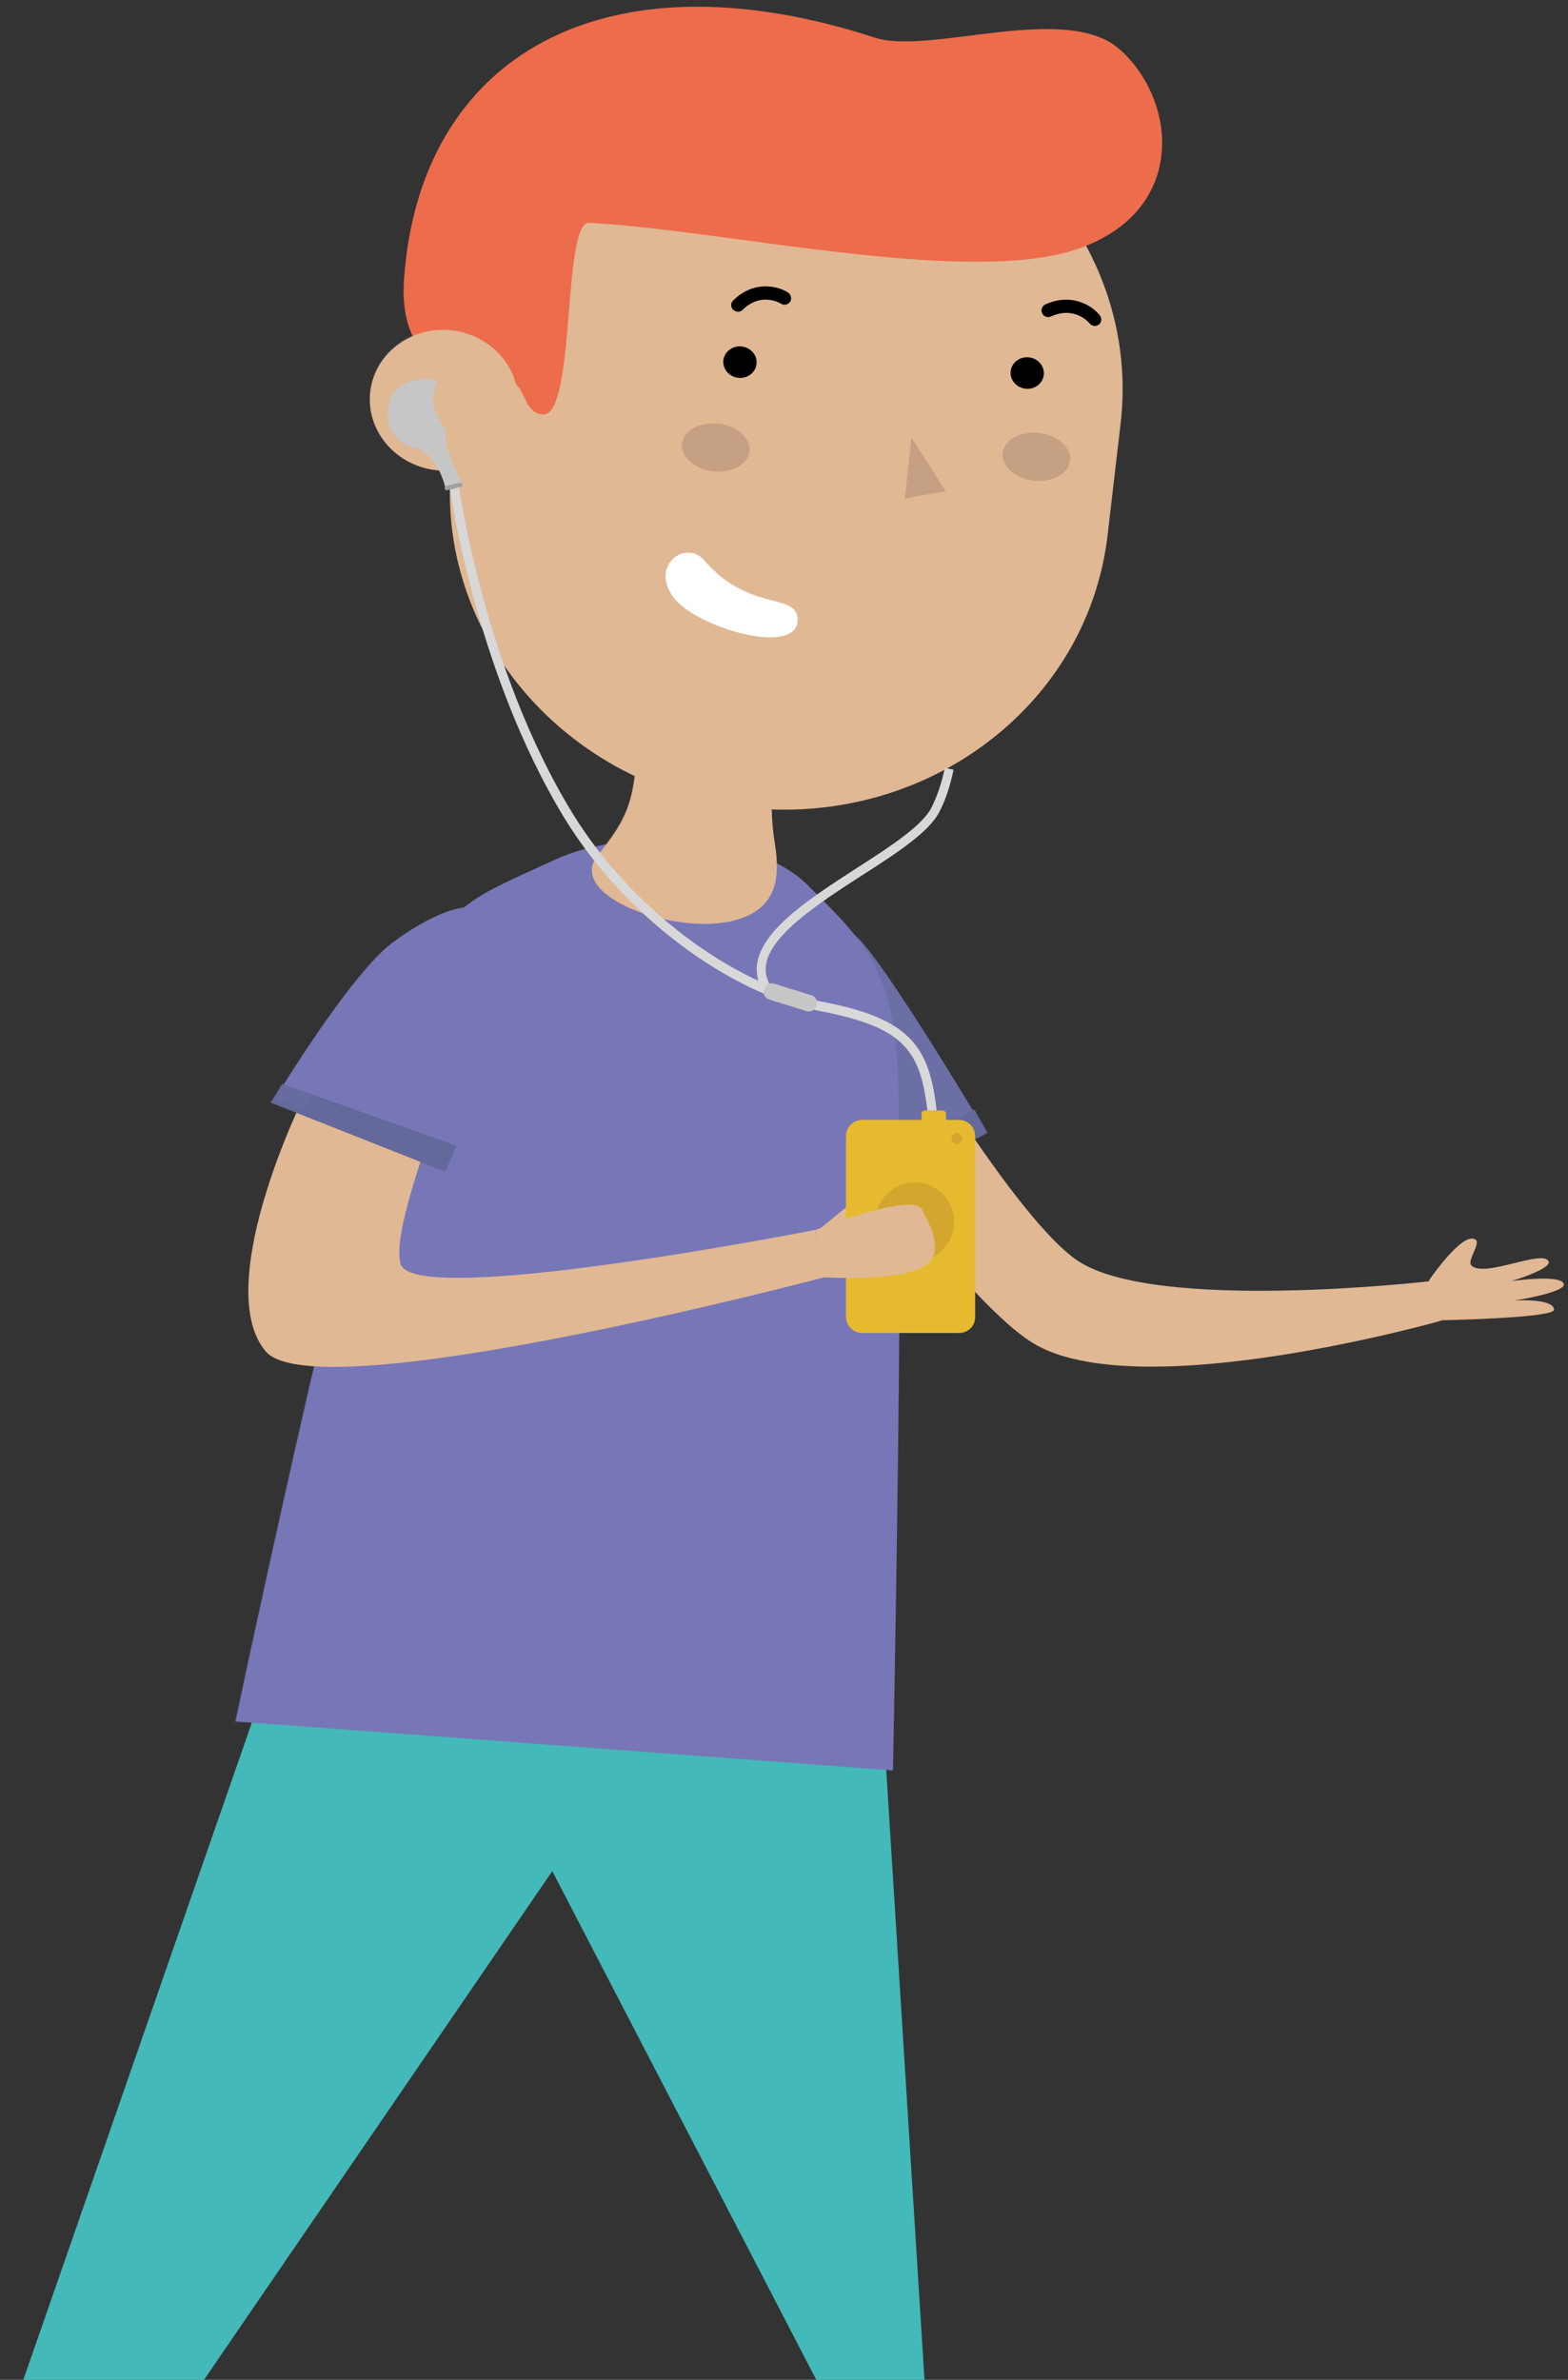 <?xml version="1.0" encoding="utf-8"?>
<!-- Generator: Adobe Illustrator 18.0.0, SVG Export Plug-In . SVG Version: 6.00 Build 0)  -->
<!DOCTYPE svg PUBLIC "-//W3C//DTD SVG 1.1//EN" "http://www.w3.org/Graphics/SVG/1.1/DTD/svg11.dtd">
<svg version="1.1" id="Capa_1" xmlns="http://www.w3.org/2000/svg" xmlns:xlink="http://www.w3.org/1999/xlink" x="0px" y="0px"
	 viewBox="0 0 517.3 785" enable-background="new 0 0 517.3 785" xml:space="preserve">
<rect x="0" y="0" width="517.3" height="785" fill="#333333" stroke="none"/>
<g>
	<path fill="#E0B894" d="M287.3,320.9c0,0,45.2,79.5,68.3,95c25.8,17.2,116.3,6.7,116.3,6.7l3.7,13c0,0-97.3,27.7-133.3,8.3
		c-23.2-12.5-71-81.8-71-81.8L287.3,320.9z"/>
	<path fill="#6B6FA5" d="M252.2,331c-0.7,17.3,14.6,61.3,14.6,61.3l56.4-22.3c0,0-31-51.9-39.9-60.3c-6.4-6.1-12.3-12.5-21.3-8.2
		C255.1,304.9,252.6,320.7,252.2,331z"/>
	<polygon fill="#44B9B9" points="97.8,525.9 7.7,785 67.3,785 182.2,617.2 269.3,785 305,785 289.5,538 	"/>
	<g opacity="0.2">
		<g>
			<g>
				<path fill="#44B9B9" d="M111.5,556.5l-22.7-2.1L7.7,785c0,0,15,0,30.3,0C41.8,770,110.9,558.2,111.5,556.5z"/>
			</g>
		</g>
	</g>
	<path fill="#7777B7" d="M182.8,283.7c-34.5,15.9-37.9,14.7-53.1,64.3c-17.9,58.4-52,219.8-52,219.8l216.9,16.2
		c0,0,4.1-202.6,1.2-236.7c-2.5-29.3-12.3-38.4-29.3-55.3C249.2,274.7,206.8,272.6,182.8,283.7z"/>
	<g opacity="0.19">
		<path fill="#7777B7" d="M212.5,290c12.6-5.8,24.2-8,40.6-6.3c-20.5-9-51.5-8.6-70.6,0.3c-34.5,15.9-37.9,14.7-53.1,64.3
			c-17.9,58.4-52,219.8-52,219.8l30.9,1.9c5.5-25.6,31.3-163.1,47.5-216C171,304.3,178,305.9,212.5,290z"/>
	</g>
	<path opacity="0.31" fill="#7777B7" d="M263,292c-0.4,11.3-9,22.3-40.8,23.3c-20.1,0.6-37-12.8-37-24.1s16.9-12.3,37-12.3
		S263.3,285,263,292z"/>
	<g>
		<path fill="#E0B894" d="M273.5,24.7L273.5,24.7c59.7,7,102.8,58.5,96.2,115l-4.3,36.9c-6.3,53.6-54.9,92.4-110.8,90.4
			c0.1,3.6,0.4,7.4,1,11c2.2,13.4-0.4,22.1-13.3,25.6c-19.4,5.2-55.3-8-45.3-21.1c7.1-9.2,10.9-14.2,12.4-26.5
			c-40.1-19.1-65.5-60.3-60.3-104.7l4.3-36.9C160,57.8,213.8,17.7,273.5,24.7z"/>
		<path fill="#FFFFFF" d="M263.1,203.7c-0.9-8.1-16.3-2-30.8-18.9c-5.9-6.9-17.8,1.4-10.3,12C229.4,207.2,264.5,217.2,263.1,203.7z"
			/>
		<ellipse transform="matrix(-0.993 -0.116 0.116 -0.993 472.564 266.323)" cx="244" cy="119.4" rx="5.5" ry="5.2"/>
		<ellipse transform="matrix(-0.993 -0.116 0.116 -0.993 661.057 284.489)" cx="338.8" cy="123" rx="5.5" ry="5.2"/>
		<path fill="#ED6C4B" d="M369.3,16.2c19,16.7,22.7,53.3-13.7,65.9c-36.4,12.5-117.3-6.4-161.3-8.6c-8.8-0.4-4.3,64-15.2,63.2
			c-6.6-0.5-5.9-10.1-10.6-10.7c-6.3-0.7-37.8,1.5-35.2-34.1c5.3-73.6,66-108.5,155.3-79.5C306.6,18.3,351.5,0.6,369.3,16.2z"/>
		<path d="M243.2,102.8c0.6,0.1,1.3-0.1,1.8-0.6c6.1-6,12.5-2.2,12.7-2c1,0.6,2.4,0.3,3-0.7c0.6-1,0.3-2.3-0.7-3
			c-3.2-2.1-11.2-4.2-18.1,2.6c-0.9,0.8-0.9,2.2,0,3.1C242.3,102.5,242.8,102.7,243.2,102.8z"/>
		<path d="M360.9,107.5c0.5,0.1,1.1-0.1,1.6-0.4c0.9-0.7,1.1-2.1,0.4-3c-2.3-3-9-7.7-18-3.7c-1.1,0.5-1.6,1.8-1.1,2.9
			c0.5,1.1,1.8,1.6,2.9,1.1c8-3.6,12.6,2.1,12.8,2.3C359.8,107.1,360.3,107.4,360.9,107.5z"/>
		
			<ellipse transform="matrix(-0.993 -0.116 0.116 -0.993 276.559 280.012)" fill="#E0B894" cx="146.4" cy="131.9" rx="24.5" ry="23.2"/>
		<g>
			<path opacity="0.15" fill="#E0B894" d="M214.3,281.6c7.1-9.2,10.9-14.2,12.4-26.5c-38.9-18.5-64-58-60.6-100.9
				c-1.6,0.1-3.3,0.1-5-0.1c-13.4-1.6-23.1-13.1-21.6-25.9c1-8.5,6.7-15.3,14.4-18.5c-1.5-0.5-3.1-0.8-4.8-1
				c-13.4-1.6-25.5,7.5-27,20.2s8.2,24.3,21.6,25.9c1.7,0.2,3.3,0.2,5,0.1c-3.3,42.9,21.7,82.4,60.6,100.9
				c-1.5,12.3-5.4,17.2-12.4,26.5c-10,13,25.9,26.3,45.3,21.1c0,0,0,0,0,0C224.7,301.1,206.9,291.3,214.3,281.6z"/>
		</g>
		<path opacity="0.23" fill="#E0B894" d="M138.3,123.2c7.1-1.7,14.3,4.4,14.3,4.4s-3.4-0.4-7.2-0.4c-2.6,6.8,2.5,15.9,2.5,15.9
			s-10.5-8.9-9.1-15.3c-1.1,0.3-1.7,0.9-2.3,1.2C133.1,130.6,130.9,124.9,138.3,123.2z"/>
		<polygon fill="#C6A083" points="298.5,164.4 312,162 300.7,144.3 		"/>
		
			<ellipse transform="matrix(-0.993 -0.116 0.116 -0.993 453.553 321.567)" fill="#C6A083" cx="236.2" cy="147.6" rx="11.2" ry="7.9"/>
		
			<ellipse transform="matrix(-0.993 -0.116 0.116 -0.993 663.868 339.784)" fill="#C6A083" cx="341.8" cy="150.5" rx="11.2" ry="7.9"/>
		<path opacity="0.52" fill="#ED6C4B" d="M358.8,17.5c-3.6-1.3-11.7-2.6-15.4,2.1c-4.2,5.5-1.9,12.2,6.7,13.5
			c8.6,1.3,31.6,10.4,22.7,23.9s6.1,3.9,7-7.5C381.3,28.3,365.6,19.9,358.8,17.5z"/>
	</g>
	<path fill="#E0B894" d="M107.9,347c-12.7,21.7-37,78.7-20.3,98.7S272,421.3,272,421.3l-3.1-15.6c0,0-132,26-136.7,11.3
		c-4.7-14.7,27.3-85.3,26-92s-11.3-14.7-20-12S115.9,333.4,107.9,347z"/>
	<path fill="#7777B7" d="M129.3,311.1c-13.8,10.5-38,50.3-38,50.3l56,22.8c0,0,20.8-50.5,21-61c0.2-8.8-1-19-10-23.2
		C151.3,296.8,137.5,304.9,129.3,311.1z"/>
	<polygon fill="#64689A" points="93.1,357.5 89.3,363.7 146.9,386.5 150.6,377.9 	"/>
	<polygon fill="#64689A" points="286.5,386.3 288.7,393.2 325.8,373.7 321.4,365.9 	"/>
	<polygon fill="#E0B894" points="270.6,405.2 285.9,392.7 286.6,404.7 	"/>
	<path fill="#E5BA2F" d="M316.4,439.7h-32c-2.9,0-5.3-2.4-5.3-5.3v-59.7c0-2.9,2.4-5.3,5.3-5.3h32c2.9,0,5.3,2.4,5.3,5.3v59.7
		C321.8,437.3,319.4,439.7,316.4,439.7z"/>
	<path fill="#D8D8D8" d="M306,366.7c-2.3-20.3-7.8-27.9-35.5-33.2c-30.2-5.7-64.8-31.8-84.2-63.5C156.4,221,148.2,159.7,148.1,159
		l3-0.4c0.1,0.6,8.2,61.4,37.8,109.7c19,31,52.8,56.6,82.2,62.1c29.7,5.6,35.5,15.2,37.9,35.8L306,366.7z"/>
	<circle fill="#D3A72E" cx="301.8" cy="403" r="13"/>
	<path fill="#E0B894" d="M271.3,421.3c0,0,30.1,2,35.7-5.4c4.2-5.5-1.8-14.4-2.7-16.7c-2.5-6.5-35.3,6.5-35.3,6.5L271.3,421.3z"/>
	<path fill="#D8D8D8" d="M252.4,328c-2.4-3.4-3.2-7.1-2.5-10.8c2.2-11.1,17.8-21.2,32.8-30.9c11.1-7.1,21.5-13.9,24.6-19.9
		c1.9-3.8,3.4-8.2,4.4-13.1l2.9,0.6c-1.1,5.2-2.6,9.9-4.7,13.9c-3.4,6.7-14.2,13.7-25.6,21c-13.8,8.9-29.5,19.1-31.5,28.9
		c-0.6,2.9,0.1,5.7,2,8.5L252.4,328z"/>
	<path fill="#C7C6C6" d="M269.4,331.6l-0.1,0.2c-0.4,1.4-1.9,2.2-3.3,1.7l-12.2-3.8c-1.4-0.4-2.2-1.9-1.7-3.3l0.1-0.2
		c0.4-1.4,1.9-2.2,3.3-1.7l12.2,3.8C269.1,328.7,269.8,330.2,269.4,331.6z"/>
	<g>
		<path fill="#C7C6C6" d="M144.1,125.5c0,0-13.1-3-15.7,7.5c-1.7,6.9,1,12.9,8.5,14.8c8,2.1,10.2,13.8,10.2,13.8l5.3-1.7
			c0,0-5.6-13-5.4-14.1c0.2-1.1,0.2-2.9-0.1-3.8c-0.7-2.1-2.6-4.1-3.7-8C142.2,130.4,144.1,125.5,144.1,125.5z"/>
		<path opacity="0.3" fill="#C7C6C6" d="M134.9,127.2c-3.2,0.9-5.4,4.3-5.8,7.8c-0.3,2.6-0.1,4.6,1.8,4.3c0.7-0.1-0.1-5.3,2.6-6.6
			c5.3-2.8,7.4,0.6,7.2-1.2c-0.2-1.9,0.4-3.5,1.3-4.4C142.9,126.3,136.8,126.7,134.9,127.2z"/>
		<path fill="#A0A09F" d="M152.1,160.6l-4.5,1.1c-0.4,0.1-0.8-0.1-0.9-0.5l0,0c-0.1-0.4,0.1-0.8,0.5-0.9l4.5-1.1
			c0.4-0.1,0.8,0.1,0.9,0.5v0C152.7,160.1,152.5,160.5,152.1,160.6z"/>
	</g>
	<path fill="#E5BA2F" d="M311,370.6h-5.9c-0.6,0-1.1-0.5-1.1-1.1v-2.1c0-0.6,0.5-1.1,1.1-1.1h5.9c0.6,0,1.1,0.5,1.1,1.1v2.1
		C312.1,370.1,311.6,370.6,311,370.6z"/>
	<circle fill="#D3A72E" cx="315.7" cy="375.5" r="1.8"/>
	<path fill="#E0B894" d="M471.4,422.4c0,0,11.2-16.5,15.4-13.5c1.8,1.3-2.9,6.9-1.4,8.5c4.1,4.3,23.8-5.5,25.5-1.3
		c1,2.5-12.3,6.5-12.3,6.5s16.3-2.4,17.3,0.9c0.9,2.8-16.3,5.5-16.3,5.5s12.9-0.9,13.1,3c0.1,2.8-37.2,3.5-37.2,3.5L471.4,422.4z"/>
	<g opacity="0.15">
		<path fill="#7777B7" d="M137.6,315.8c6.6-5.1,18.6-11.2,25.9-11.9c-1.1-1.3-3.4-3-5.3-3.9c-7-3.2-21.9,5.5-30.1,11.9
			c-13.7,10.6-37.5,50.6-37.5,50.6l9.6,3.5C102.9,361.7,124.7,325.7,137.6,315.8z"/>
	</g>
</g>
</svg>
